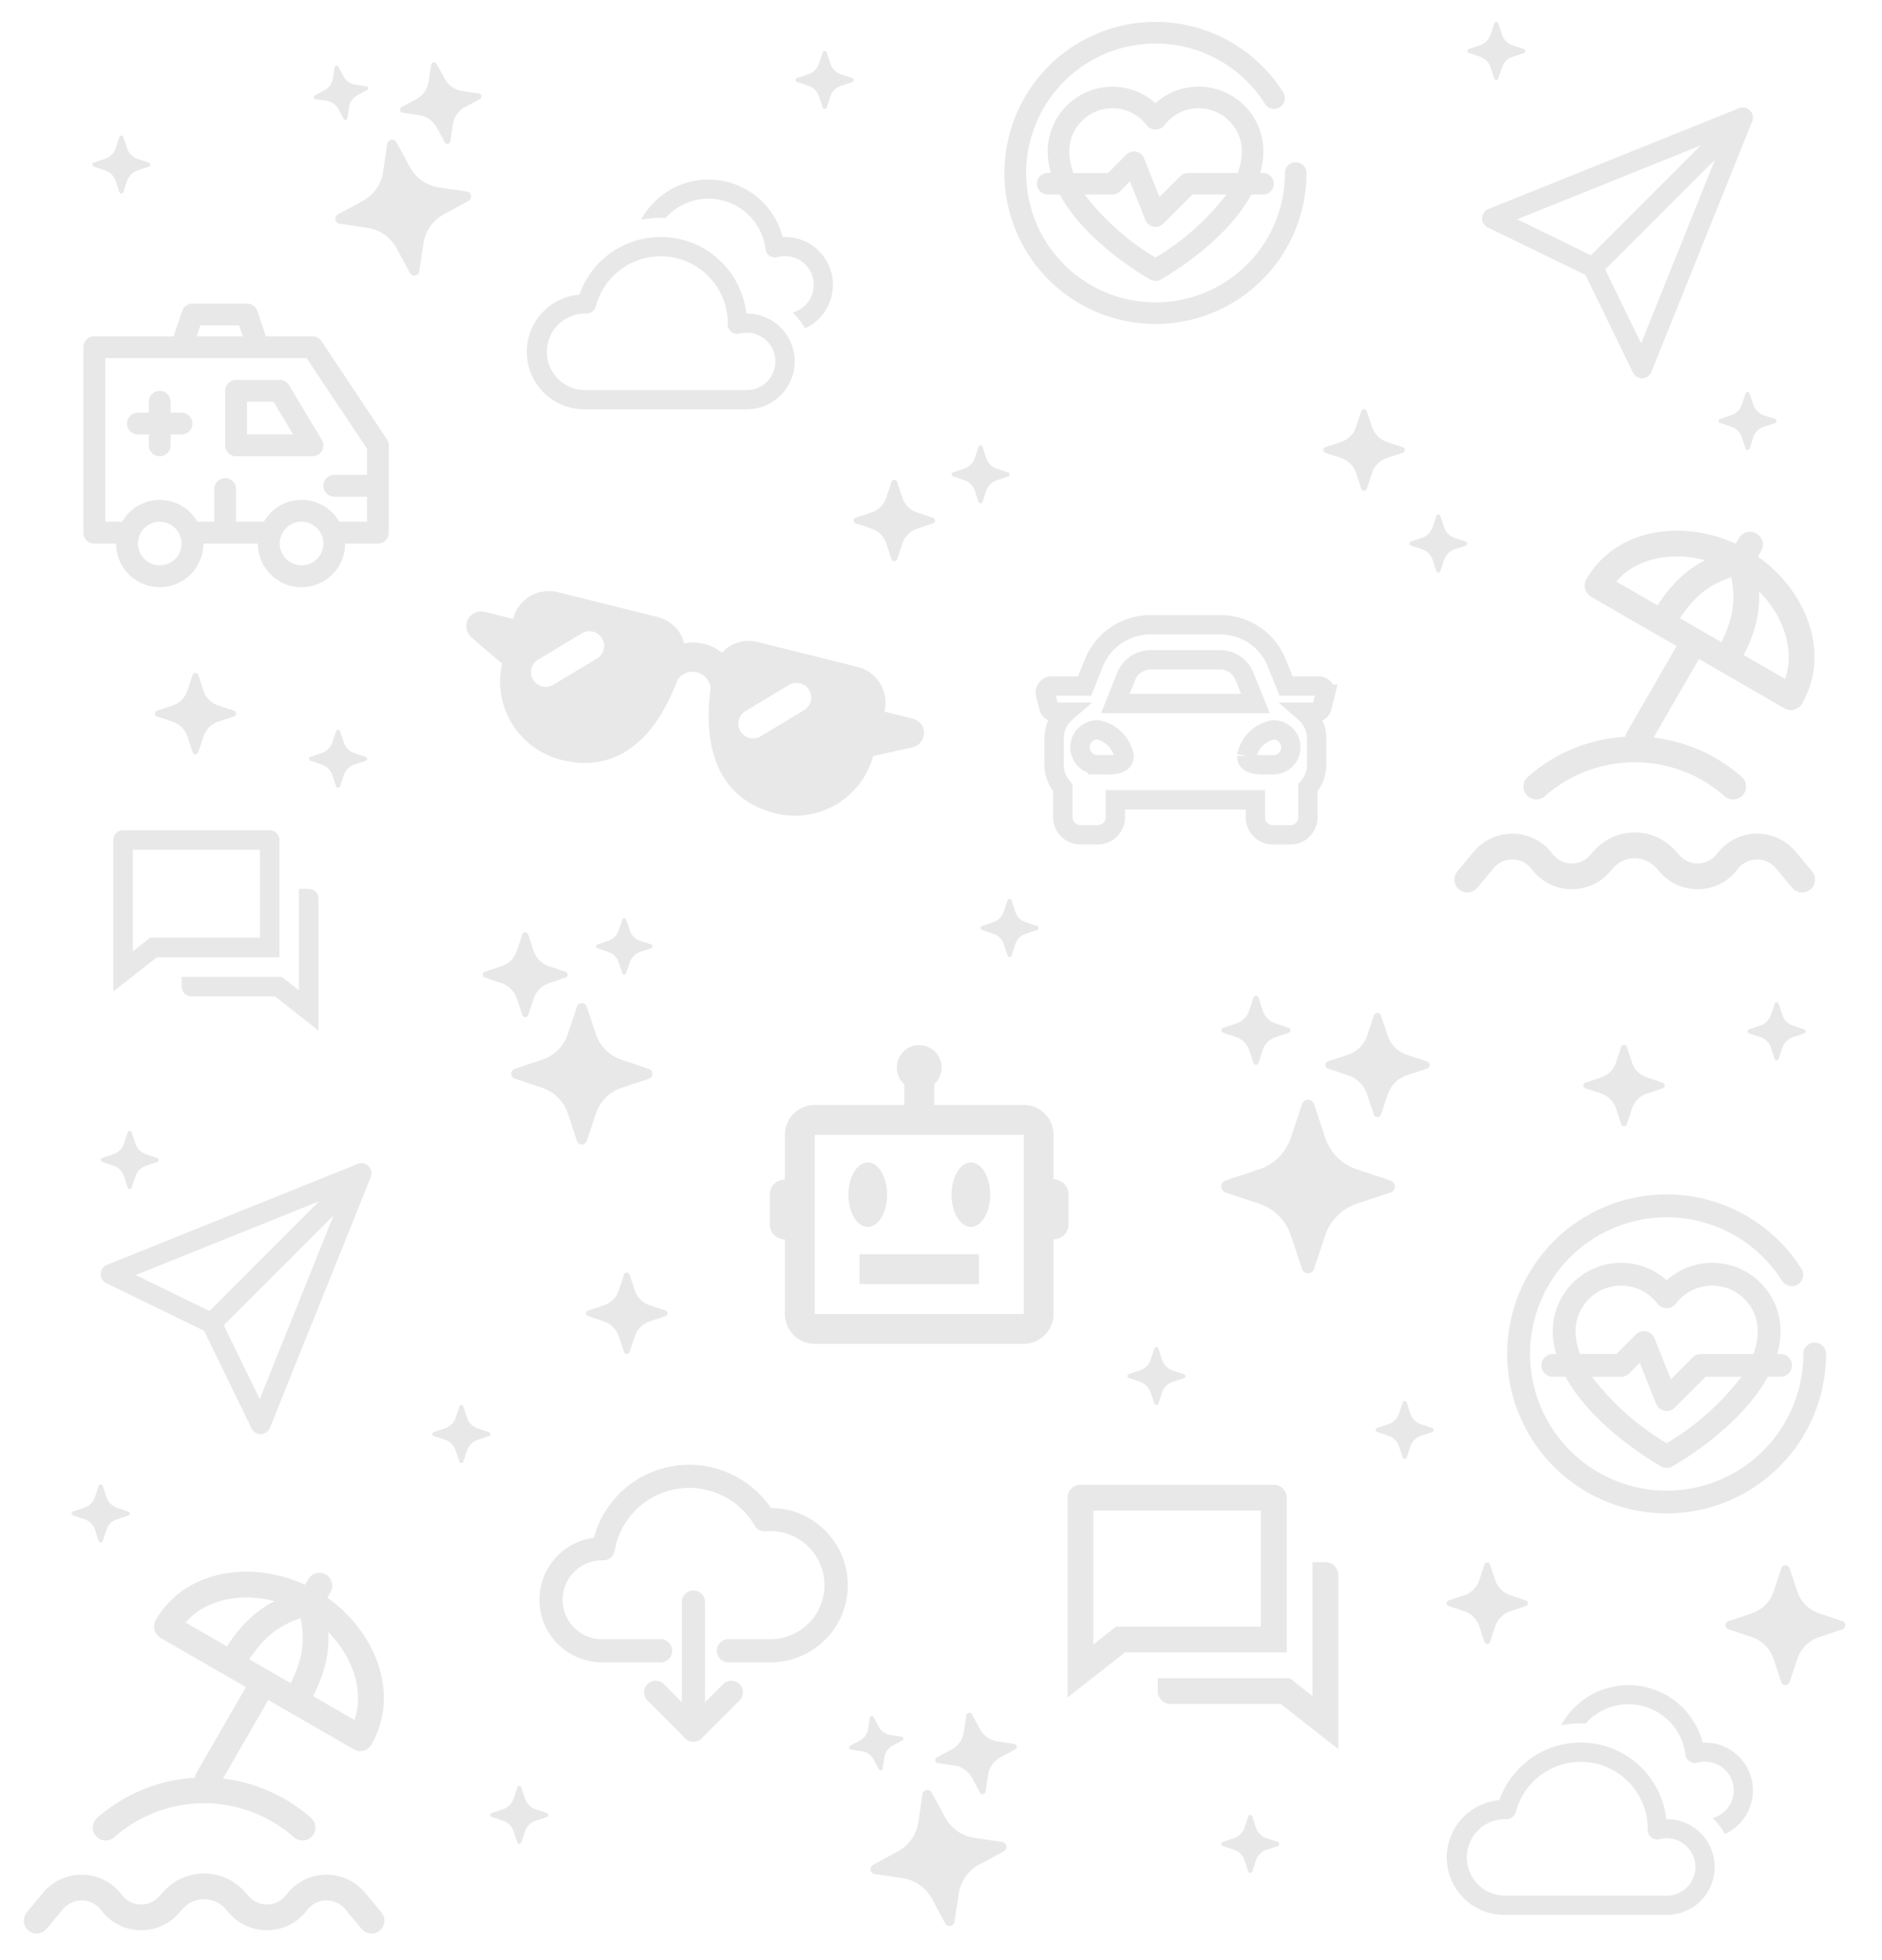 <svg xmlns="http://www.w3.org/2000/svg" xmlns:xlink="http://www.w3.org/1999/xlink" width="146" height="152" viewBox="0 0 146 152">
  <defs>
    <clipPath id="clip-Fondo_Patron">
      <rect width="146" height="152"/>
    </clipPath>
  </defs>
  <g id="Fondo_Patron" data-name="Fondo Patron" clip-path="url(#clip-Fondo_Patron)">
    <g id="Componente_3_1" data-name="Componente 3 – 1" transform="translate(2.845 1.705)" opacity="0.09">
      <g id="Grupo_11197" data-name="Grupo 11197" transform="translate(78.973 111.453)">
        <path id="Trazado_8718" data-name="Trazado 8718" d="M0,0H24V24H0Z" fill="none"/>
        <path id="Trazado_8719" data-name="Trazado 8719" d="M5.455,15,1,18.5V3A1,1,0,0,1,2,2H17a1,1,0,0,1,1,1V15Zm-.692-2H16V4H3V14.385ZM8,17H18.237L20,18.385V8h1a1,1,0,0,1,1,1V22.5L17.545,19H9a1,1,0,0,1-1-1Z"/>
      </g>
      <g id="Grupo_11205" data-name="Grupo 11205" transform="translate(5.188 61.17)">
        <path id="Trazado_8718-2" data-name="Trazado 8718" d="M0,0H18.192V18.192H0Z" fill="none"/>
        <path id="Trazado_8719-2" data-name="Trazado 8719" d="M4.377,11.854,1,14.507V2.758A.758.758,0,0,1,1.758,2h11.37a.758.758,0,0,1,.758.758v9.1Zm-.525-1.516H12.37V3.516H2.516v7.872ZM6.306,13.37h7.76L15.4,14.42V6.548h.758a.758.758,0,0,1,.758.758V17.539l-3.377-2.653H7.064a.758.758,0,0,1-.758-.758Z" transform="translate(-0.242 -0.484)"/>
      </g>
      <g id="Grupo_11198" data-name="Grupo 11198" transform="translate(54.885 77.362)">
        <path id="Trazado_8720" data-name="Trazado 8720" d="M25.078,13.125A1.209,1.209,0,0,0,24,12.392V8.948a2.318,2.318,0,0,0-2.316-2.316H14.739V5.022a1.737,1.737,0,1,0-2.316,0v1.61H5.476A2.318,2.318,0,0,0,3.16,8.948v3.47l-.095.007A1.158,1.158,0,0,0,1.99,13.58V15.9a1.158,1.158,0,0,0,1.158,1.158H3.16v5.79A2.318,2.318,0,0,0,5.476,25.16H21.687A2.318,2.318,0,0,0,24,22.844v-5.79A1.158,1.158,0,0,0,25.161,15.9V13.652A1.165,1.165,0,0,0,25.078,13.125Zm-19.6,9.719V8.948H21.687v13.9Z" transform="translate(0 0)"/>
        <ellipse id="Elipse_153" data-name="Elipse 153" cx="1.5" cy="2.5" rx="1.5" ry="2.5" transform="translate(8.088 11.091)"/>
        <ellipse id="Elipse_154" data-name="Elipse 154" cx="1.5" cy="2.5" rx="1.5" ry="2.5" transform="translate(16.088 11.091)"/>
        <path id="Trazado_8721" data-name="Trazado 8721" d="M8,16h9.264v2.316H8Z" transform="translate(0.949 2.212)"/>
      </g>
      <g id="_1" data-name="1" transform="translate(112.133 6.63)">
        <path id="Trazado_8722" data-name="Trazado 8722" d="M66.546,69a.784.784,0,0,1-.7-.441l-3.684-7.574L54.583,57.3a.784.784,0,0,1,.052-1.432l19.437-7.818a.784.784,0,0,1,1.02,1.02L67.273,68.507a.784.784,0,0,1-.7.491ZM56.858,56.665,63.086,59.7a.784.784,0,0,1,.362.362l3.031,6.229,6.469-16.1Z" transform="translate(-54.142 -47.992)"/>
        <path id="Trazado_8723" data-name="Trazado 8723" d="M204.507,61.187a.784.784,0,0,1-.554-1.338l11.62-11.62a.784.784,0,0,1,1.108,1.109L205.061,60.96A.784.784,0,0,1,204.507,61.187Z" transform="translate(-195.906 -47.998)"/>
      </g>
      <g id="_1-2" data-name="1" transform="translate(4.967 88.515)">
        <path id="Trazado_8722-2" data-name="Trazado 8722" d="M66.546,69a.784.784,0,0,1-.7-.441l-3.684-7.574L54.583,57.3a.784.784,0,0,1,.052-1.432l19.437-7.818a.784.784,0,0,1,1.02,1.02L67.273,68.507a.784.784,0,0,1-.7.491ZM56.858,56.665,63.086,59.7a.784.784,0,0,1,.362.362l3.031,6.229,6.469-16.1Z" transform="translate(-54.142 -47.992)"/>
        <path id="Trazado_8723-2" data-name="Trazado 8723" d="M204.507,61.187a.784.784,0,0,1-.554-1.338l11.62-11.62a.784.784,0,0,1,1.108,1.109L205.061,60.96A.784.784,0,0,1,204.507,61.187Z" transform="translate(-195.906 -47.998)"/>
      </g>
      <g id="_1-3" data-name="1" transform="translate(39.009 111.902)">
        <path id="Trazado_8724" data-name="Trazado 8724" d="M73.225,81.037H69.892a.9.9,0,0,1,0-1.793h3.334a4.192,4.192,0,1,0,0-8.385c-.113,0-.233.006-.367.018a.9.9,0,0,1-.852-.444,5.869,5.869,0,0,0-10.861,1.949.9.9,0,0,1-.918.745h-.063a3.059,3.059,0,1,0,0,6.118H64.63a.9.9,0,1,1,0,1.793H60.164a4.853,4.853,0,0,1-.631-9.665,7.662,7.662,0,0,1,13.73-2.307,5.985,5.985,0,1,1-.038,11.971Z" transform="translate(-55.315 -65.716)"/>
        <path id="Trazado_8725" data-name="Trazado 8725" d="M195.731,351.493a.9.9,0,0,1-.634-.263l-2.88-2.88a.9.9,0,1,1,1.268-1.269l2.246,2.247,2.247-2.247a.9.9,0,1,1,1.268,1.269l-2.88,2.88A.9.9,0,0,1,195.731,351.493Z" transform="translate(-183.785 -330.014)"/>
        <path id="Trazado_8726" data-name="Trazado 8726" d="M241.027,241.883a.9.9,0,0,1-.9-.9v-9.85a.9.9,0,1,1,1.793,0v9.85A.9.9,0,0,1,241.027,241.883Z" transform="translate(-229.081 -220.404)"/>
      </g>
      <g id="Grupo_11199" data-name="Grupo 11199" transform="translate(107.986 37.514)">
        <path id="Trazado_8727" data-name="Trazado 8727" d="M21.105,4.277C17.356,2.113,12.164,2.448,10,6.2l5,2.886m6.107-4.805C24.854,6.442,27.16,11.105,25,14.854l-7.5-4.329m3.607-6.248.721-1.25m-.721,1.25c-2.628.7-4.3,1.681-6.107,4.805m6.107-4.805c.7,2.628.7,4.567-1.108,7.691m-2.5-1.443L15,9.082m2.5,1.443-4.329,7.5" transform="translate(3.101)" fill="none" stroke="#000" stroke-linecap="round" stroke-linejoin="round" stroke-width="2"/>
        <path id="Trazado_8728" data-name="Trazado 8728" d="M3,21.815l1.269-1.523a2.888,2.888,0,0,1,4.529.116h0a2.888,2.888,0,0,0,4.484.169l.276-.315a3.227,3.227,0,0,1,4.857,0l.276.315a2.888,2.888,0,0,0,4.484-.169h0a2.888,2.888,0,0,1,4.529-.116l1.27,1.523" transform="translate(0 7.186)" fill="none" stroke="#000" stroke-linecap="round" stroke-linejoin="round" stroke-width="2"/>
        <path id="Trazado_8729" data-name="Trazado 8729" d="M6.708,16.886a11.544,11.544,0,0,1,15.271,0" transform="translate(1.643 4.9)" fill="none" stroke="#000" stroke-linecap="round" stroke-linejoin="round" stroke-width="2"/>
      </g>
      <g id="Grupo_11204" data-name="Grupo 11204" transform="translate(-3 118.254)">
        <path id="Trazado_8727-2" data-name="Trazado 8727" d="M21.105,4.277C17.356,2.113,12.164,2.448,10,6.2l5,2.886m6.107-4.805C24.854,6.442,27.16,11.105,25,14.854l-7.5-4.329m3.607-6.248.721-1.25m-.721,1.25c-2.628.7-4.3,1.681-6.107,4.805m6.107-4.805c.7,2.628.7,4.567-1.108,7.691m-2.5-1.443L15,9.082m2.5,1.443-4.329,7.5" transform="translate(3.101)" fill="none" stroke="#000" stroke-linecap="round" stroke-linejoin="round" stroke-width="2"/>
        <path id="Trazado_8728-2" data-name="Trazado 8728" d="M3,21.815l1.269-1.523a2.888,2.888,0,0,1,4.529.116h0a2.888,2.888,0,0,0,4.484.169l.276-.315a3.227,3.227,0,0,1,4.857,0l.276.315a2.888,2.888,0,0,0,4.484-.169h0a2.888,2.888,0,0,1,4.529-.116l1.27,1.523" transform="translate(0 7.186)" fill="none" stroke="#000" stroke-linecap="round" stroke-linejoin="round" stroke-width="2"/>
        <path id="Trazado_8729-2" data-name="Trazado 8729" d="M6.708,16.886a11.544,11.544,0,0,1,15.271,0" transform="translate(1.643 4.9)" fill="none" stroke="#000" stroke-linecap="round" stroke-linejoin="round" stroke-width="2"/>
      </g>
      <g id="Dibujo" transform="translate(27.513 3.899) rotate(14)">
        <path id="Trazado_8730" data-name="Trazado 8730" d="M52.53,39.964a1.238,1.238,0,0,0-.013-.128c-.005-.034-.009-.067-.017-.1a1.056,1.056,0,0,0-.033-.1,1.124,1.124,0,0,0-.043-.113c-.005-.011-.007-.022-.012-.033s-.026-.039-.037-.059a1.145,1.145,0,0,0-.063-.1,1.078,1.078,0,0,0-.072-.088.991.991,0,0,0-.072-.075.968.968,0,0,0-.092-.076c-.027-.021-.054-.04-.083-.058s-.067-.038-.1-.056-.062-.03-.095-.042-.075-.025-.114-.036-.064-.017-.1-.022a1.113,1.113,0,0,0-.131-.013c-.022,0-.042-.005-.063-.005H49.109A2.857,2.857,0,0,0,46.254,36H38.263a2.841,2.841,0,0,0-2.061.884,2.752,2.752,0,0,0-.418.6,3.546,3.546,0,0,0-3.033,0,2.772,2.772,0,0,0-.418-.6A2.843,2.843,0,0,0,30.271,36H22.28a2.857,2.857,0,0,0-2.854,2.854H17.142c-.022,0-.043.006-.066.007-.042,0-.083.006-.124.012a1.055,1.055,0,0,0-.106.025.935.935,0,0,0-.105.033c-.036.013-.069.029-.1.045s-.064.033-.1.052-.06.041-.089.062-.059.046-.086.071a1.087,1.087,0,0,0-.075.079c-.025.028-.049.055-.07.085a.981.981,0,0,0-.064.1c-.012.02-.027.038-.038.059s-.007.022-.012.033a1.121,1.121,0,0,0-.043.113c-.012.034-.024.069-.033.1a1.028,1.028,0,0,0-.017.1.944.944,0,0,0-.013.126A.271.271,0,0,0,16,40c0,.022.006.043.007.066,0,.042.006.083.012.124s.015.07.025.106a.936.936,0,0,0,.033.105,1.089,1.089,0,0,0,.045.1c.016.033.033.064.052.1s.04.059.062.088.046.059.072.087a.98.98,0,0,0,.079.075c.027.025.055.049.085.07a1.094,1.094,0,0,0,.1.065c.02.011.038.026.059.037l2.8,1.4A6.283,6.283,0,0,0,25.7,48.558c2.847,0,6.273-1.4,7.184-7.746a.8.8,0,0,0,.012-.09c.018-.128.037-.253.053-.386a1.4,1.4,0,0,1,2.628,0c.015.132.035.257.053.386,0,.03.006.061.012.09.911,6.343,4.337,7.746,7.184,7.746A6.283,6.283,0,0,0,49.1,42.417l2.8-1.4c.021-.011.038-.026.059-.038a1.155,1.155,0,0,0,.1-.063.959.959,0,0,0,.086-.072c.027-.023.053-.047.077-.073a1.112,1.112,0,0,0,.074-.09c.021-.027.041-.055.059-.084s.037-.066.054-.1a.932.932,0,0,0,.043-.1,1.058,1.058,0,0,0,.034-.11,1.01,1.01,0,0,0,.023-.1.943.943,0,0,0,.013-.127c0-.022.006-.042.006-.064S52.531,39.975,52.53,39.964Zm-26.019.268-2.854,2.854a1.142,1.142,0,0,1-1.614-1.614L24.9,38.618a1.142,1.142,0,0,1,1.614,1.614Zm16.554,0-2.854,2.854A1.142,1.142,0,0,1,38.6,41.472l2.854-2.854a1.142,1.142,0,0,1,1.614,1.614Z"/>
      </g>
      <path id="Trazado_8731" data-name="Trazado 8731" d="M8.306,6.856a.4.4,0,0,1,.753,0l.708,2.126a3.172,3.172,0,0,0,2.007,2.006L13.9,11.7a.4.4,0,0,1,0,.753l-2.126.708a3.172,3.172,0,0,0-2.006,2.007l-.708,2.125a.4.4,0,0,1-.753,0L7.6,15.162a3.172,3.172,0,0,0-2.006-2.006l-2.126-.708a.4.4,0,0,1,0-.753l2.126-.708A3.172,3.172,0,0,0,7.6,8.981l.708-2.126ZM4.066,1.26a.238.238,0,0,1,.452,0l.425,1.275a1.9,1.9,0,0,0,1.2,1.2l1.275.425a.238.238,0,0,1,0,.452L6.147,5.04a1.9,1.9,0,0,0-1.2,1.2L4.518,7.52a.238.238,0,0,1-.452,0L3.642,6.244a1.9,1.9,0,0,0-1.2-1.2L1.162,4.616a.238.238,0,0,1,0-.452l1.275-.425a1.9,1.9,0,0,0,1.2-1.2L4.066,1.26ZM11.824.109a.159.159,0,0,1,.3,0l.283.849a1.267,1.267,0,0,0,.8.8l.849.283a.159.159,0,0,1,0,.3l-.849.283a1.269,1.269,0,0,0-.8.8l-.283.849a.159.159,0,0,1-.3,0l-.283-.849a1.269,1.269,0,0,0-.8-.8l-.848-.283a.159.159,0,0,1,0-.3l.849-.283a1.267,1.267,0,0,0,.8-.8L11.824.11Z" transform="translate(33.609 69.503)"/>
      <path id="Trazado_8741" data-name="Trazado 8741" d="M8.192,8.409a.487.487,0,0,0-.923,0L6.4,11.016a3.89,3.89,0,0,1-2.462,2.461l-2.606.868a.487.487,0,0,0,0,.923l2.607.868A3.89,3.89,0,0,1,6.4,18.6l.868,2.606a.486.486,0,0,0,.923,0L9.061,18.6a3.89,3.89,0,0,1,2.461-2.461l2.607-.868a.486.486,0,0,0,0-.923l-2.607-.868a3.89,3.89,0,0,1-2.461-2.461L8.192,8.409Zm5.2-6.864a.292.292,0,0,0-.555,0l-.521,1.564A2.337,2.337,0,0,1,10.84,4.586l-1.564.521a.292.292,0,0,0,0,.555l1.564.521a2.334,2.334,0,0,1,1.477,1.477l.521,1.564a.292.292,0,0,0,.555,0l.521-1.564A2.334,2.334,0,0,1,15.39,6.182l1.564-.521a.292.292,0,0,0,0-.555L15.39,4.586a2.334,2.334,0,0,1-1.477-1.477ZM3.877.133a.2.2,0,0,0-.369,0L3.16,1.175a1.554,1.554,0,0,1-.985.985l-1.042.347a.2.2,0,0,0,0,.369l1.042.347a1.556,1.556,0,0,1,.985.985l.347,1.042a.2.2,0,0,0,.369,0l.347-1.042a1.556,1.556,0,0,1,.985-.985L6.25,2.876a.2.2,0,0,0,0-.369L5.208,2.16a1.554,1.554,0,0,1-.985-.985L3.877.134Z" transform="translate(90.897 75.513)"/>
      <path id="Trazado_8746" data-name="Trazado 8746" d="M6.707,6.673a.386.386,0,0,0-.733,0L5.285,8.742a3.087,3.087,0,0,1-1.954,1.953l-2.068.689a.386.386,0,0,0,0,.733l2.069.689a3.087,3.087,0,0,1,1.953,1.954l.689,2.068a.386.386,0,0,0,.733,0L7.4,14.758a3.087,3.087,0,0,1,1.953-1.953l2.069-.689a.386.386,0,0,0,0-.733l-2.069-.689A3.087,3.087,0,0,1,7.4,8.742L6.707,6.673Zm4.126-5.447a.232.232,0,0,0-.44,0L9.98,2.467A1.854,1.854,0,0,1,8.808,3.639l-1.241.413a.232.232,0,0,0,0,.44l1.241.413A1.852,1.852,0,0,1,9.98,6.078l.413,1.241a.232.232,0,0,0,.44,0l.413-1.241a1.852,1.852,0,0,1,1.172-1.172l1.241-.413a.232.232,0,0,0,0-.44l-1.241-.413a1.852,1.852,0,0,1-1.172-1.172ZM3.283.106a.155.155,0,0,0-.293,0L2.714.932a1.233,1.233,0,0,1-.782.782l-.827.276a.155.155,0,0,0,0,.293l.827.276a1.235,1.235,0,0,1,.782.782l.276.827a.155.155,0,0,0,.293,0l.276-.827a1.235,1.235,0,0,1,.782-.782l.826-.276a.155.155,0,0,0,0-.293l-.827-.276A1.233,1.233,0,0,1,3.557.932L3.283.107Z" transform="matrix(0.985, -0.174, 0.174, 0.985, 20.147, 3.93)"/>
      <path id="Trazado_8747" data-name="Trazado 8747" d="M6.707,6.673a.386.386,0,0,0-.733,0L5.285,8.742a3.087,3.087,0,0,1-1.954,1.953l-2.068.689a.386.386,0,0,0,0,.733l2.069.689a3.087,3.087,0,0,1,1.953,1.954l.689,2.068a.386.386,0,0,0,.733,0L7.4,14.758a3.087,3.087,0,0,1,1.953-1.953l2.069-.689a.386.386,0,0,0,0-.733l-2.069-.689A3.087,3.087,0,0,1,7.4,8.742L6.707,6.673Zm4.126-5.447a.232.232,0,0,0-.44,0L9.98,2.467A1.854,1.854,0,0,1,8.808,3.639l-1.241.413a.232.232,0,0,0,0,.44l1.241.413A1.852,1.852,0,0,1,9.98,6.078l.413,1.241a.232.232,0,0,0,.44,0l.413-1.241a1.852,1.852,0,0,1,1.172-1.172l1.241-.413a.232.232,0,0,0,0-.44l-1.241-.413a1.852,1.852,0,0,1-1.172-1.172ZM3.283.106a.155.155,0,0,0-.293,0L2.714.932a1.233,1.233,0,0,1-.782.782l-.827.276a.155.155,0,0,0,0,.293l.827.276a1.235,1.235,0,0,1,.782.782l.276.827a.155.155,0,0,0,.293,0l.276-.827a1.235,1.235,0,0,1,.782-.782l.826-.276a.155.155,0,0,0,0-.293l-.827-.276A1.233,1.233,0,0,1,3.557.932L3.283.107Z" transform="matrix(0.985, -0.174, 0.174, 0.985, 61.67, 131.93)"/>
      <path id="Trazado_8742" data-name="Trazado 8742" d="M4.373.155a.229.229,0,0,0-.433,0L3.533,1.377A1.823,1.823,0,0,1,2.378,2.533L1.156,2.94a.229.229,0,0,0,0,.433l1.222.407A1.825,1.825,0,0,1,3.533,4.936l.407,1.222a.229.229,0,0,0,.433,0L4.78,4.936A1.825,1.825,0,0,1,5.936,3.78l1.22-.407a.229.229,0,0,0,0-.433L5.934,2.533A1.823,1.823,0,0,1,4.779,1.377L4.373.157Z" transform="translate(62.377 35.513)"/>
      <path id="Trazado_8744" data-name="Trazado 8744" d="M4.373.155a.229.229,0,0,0-.433,0L3.533,1.377A1.823,1.823,0,0,1,2.378,2.533L1.156,2.94a.229.229,0,0,0,0,.433l1.222.407A1.825,1.825,0,0,1,3.533,4.936l.407,1.222a.229.229,0,0,0,.433,0L4.78,4.936A1.825,1.825,0,0,1,5.936,3.78l1.22-.407a.229.229,0,0,0,0-.433L5.934,2.533A1.823,1.823,0,0,1,4.779,1.377L4.373.157Z" transform="translate(98.817 30.037)"/>
      <path id="Trazado_8762" data-name="Trazado 8762" d="M5.967.228a.337.337,0,0,0-.637,0l-.6,1.8a2.685,2.685,0,0,1-1.7,1.7l-1.8.6a.337.337,0,0,0,0,.637l1.8.6a2.688,2.688,0,0,1,1.7,1.7l.6,1.8a.337.337,0,0,0,.637,0l.6-1.8a2.688,2.688,0,0,1,1.7-1.7l1.8-.6a.337.337,0,0,0,0-.637l-1.8-.6a2.685,2.685,0,0,1-1.7-1.7l-.6-1.8Z" transform="translate(130.017 119.699)"/>
      <path id="Trazado_8751" data-name="Trazado 8751" d="M4.373.155a.229.229,0,0,0-.433,0L3.533,1.377A1.823,1.823,0,0,1,2.378,2.533L1.156,2.94a.229.229,0,0,0,0,.433l1.222.407A1.825,1.825,0,0,1,3.533,4.936l.407,1.222a.229.229,0,0,0,.433,0L4.78,4.936A1.825,1.825,0,0,1,5.936,3.78l1.22-.407a.229.229,0,0,0,0-.433L5.934,2.533A1.823,1.823,0,0,1,4.779,1.377L4.373.157Z" transform="translate(118.986 79.328)"/>
      <path id="Trazado_8764" data-name="Trazado 8764" d="M4.373.155a.229.229,0,0,0-.433,0L3.533,1.377A1.823,1.823,0,0,1,2.378,2.533L1.156,2.94a.229.229,0,0,0,0,.433l1.222.407A1.825,1.825,0,0,1,3.533,4.936l.407,1.222a.229.229,0,0,0,.433,0L4.78,4.936A1.825,1.825,0,0,1,5.936,3.78l1.22-.407a.229.229,0,0,0,0-.433L5.934,2.533A1.823,1.823,0,0,1,4.779,1.377L4.373.157Z" transform="translate(108.376 119.485)"/>
      <path id="Trazado_8756" data-name="Trazado 8756" d="M4.373.155a.229.229,0,0,0-.433,0L3.533,1.377A1.823,1.823,0,0,1,2.378,2.533L1.156,2.94a.229.229,0,0,0,0,.433l1.222.407A1.825,1.825,0,0,1,3.533,4.936l.407,1.222a.229.229,0,0,0,.433,0L4.78,4.936A1.825,1.825,0,0,1,5.936,3.78l1.22-.407a.229.229,0,0,0,0-.433L5.934,2.533A1.823,1.823,0,0,1,4.779,1.377L4.373.157Z" transform="translate(8.16 50.483)"/>
      <path id="Trazado_8749" data-name="Trazado 8749" d="M4.373.155a.229.229,0,0,0-.433,0L3.533,1.377A1.823,1.823,0,0,1,2.378,2.533L1.156,2.94a.229.229,0,0,0,0,.433l1.222.407A1.825,1.825,0,0,1,3.533,4.936l.407,1.222a.229.229,0,0,0,.433,0L4.78,4.936A1.825,1.825,0,0,1,5.936,3.78l1.22-.407a.229.229,0,0,0,0-.433L5.934,2.533A1.823,1.823,0,0,1,4.779,1.377L4.373.157Z" transform="translate(41.623 96.998)"/>
      <path id="Trazado_8743" data-name="Trazado 8743" d="M3.405.111a.163.163,0,0,0-.308,0l-.29.871a1.3,1.3,0,0,1-.824.824l-.871.29a.163.163,0,0,0,0,.308l.871.29a1.3,1.3,0,0,1,.824.824l.29.871a.163.163,0,0,0,.308,0l.29-.871A1.3,1.3,0,0,1,4.519,2.7l.87-.29a.163.163,0,0,0,0-.308l-.871-.29A1.3,1.3,0,0,1,3.694.982L3.405.112Z" transform="translate(69.971 32.838)"/>
      <path id="Trazado_8757" data-name="Trazado 8757" d="M3.405.111a.163.163,0,0,0-.308,0l-.29.871a1.3,1.3,0,0,1-.824.824l-.871.29a.163.163,0,0,0,0,.308l.871.29a1.3,1.3,0,0,1,.824.824l.29.871a.163.163,0,0,0,.308,0l.29-.871A1.3,1.3,0,0,1,4.519,2.7l.87-.29a.163.163,0,0,0,0-.308l-.871-.29A1.3,1.3,0,0,1,3.694.982L3.405.112Z" transform="translate(20.129 54.895)"/>
      <path id="Trazado_8745" data-name="Trazado 8745" d="M3.405.111a.163.163,0,0,0-.308,0l-.29.871a1.3,1.3,0,0,1-.824.824l-.871.29a.163.163,0,0,0,0,.308l.871.29a1.3,1.3,0,0,1,.824.824l.29.871a.163.163,0,0,0,.308,0l.29-.871A1.3,1.3,0,0,1,4.519,2.7l.87-.29a.163.163,0,0,0,0-.308l-.871-.29A1.3,1.3,0,0,1,3.694.982L3.405.112Z" transform="translate(105.487 38.201)"/>
      <path id="Trazado_8755" data-name="Trazado 8755" d="M3.405.111a.163.163,0,0,0-.308,0l-.29.871a1.3,1.3,0,0,1-.824.824l-.871.29a.163.163,0,0,0,0,.308l.871.29a1.3,1.3,0,0,1,.824.824l.29.871a.163.163,0,0,0,.308,0l.29-.871A1.3,1.3,0,0,1,4.519,2.7l.87-.29a.163.163,0,0,0,0-.308l-.871-.29A1.3,1.3,0,0,1,3.694.982L3.405.112Z" transform="translate(109.984 -0.001)"/>
      <path id="Trazado_8754" data-name="Trazado 8754" d="M3.405.111a.163.163,0,0,0-.308,0l-.29.871a1.3,1.3,0,0,1-.824.824l-.871.29a.163.163,0,0,0,0,.308l.871.29a1.3,1.3,0,0,1,.824.824l.29.871a.163.163,0,0,0,.308,0l.29-.871A1.3,1.3,0,0,1,4.519,2.7l.87-.29a.163.163,0,0,0,0-.308l-.871-.29A1.3,1.3,0,0,1,3.694.982L3.405.112Z" transform="translate(129.474 28.694)"/>
      <path id="Trazado_8766" data-name="Trazado 8766" d="M3.405.111a.163.163,0,0,0-.308,0l-.29.871a1.3,1.3,0,0,1-.824.824l-.871.29a.163.163,0,0,0,0,.308l.871.29a1.3,1.3,0,0,1,.824.824l.29.871a.163.163,0,0,0,.308,0l.29-.871A1.3,1.3,0,0,1,4.519,2.7l.87-.29a.163.163,0,0,0,0-.308l-.871-.29A1.3,1.3,0,0,1,3.694.982L3.405.112Z" transform="translate(131.731 76.033)"/>
      <path id="Trazado_8765" data-name="Trazado 8765" d="M3.405.111a.163.163,0,0,0-.308,0l-.29.871a1.3,1.3,0,0,1-.824.824l-.871.29a.163.163,0,0,0,0,.308l.871.29a1.3,1.3,0,0,1,.824.824l.29.871a.163.163,0,0,0,.308,0l.29-.871A1.3,1.3,0,0,1,4.519,2.7l.87-.29a.163.163,0,0,0,0-.308l-.871-.29A1.3,1.3,0,0,1,3.694.982L3.405.112Z" transform="translate(3.318 8.81)"/>
      <path id="Trazado_8758" data-name="Trazado 8758" d="M3.405.111a.163.163,0,0,0-.308,0l-.29.871a1.3,1.3,0,0,1-.824.824l-.871.29a.163.163,0,0,0,0,.308l.871.29a1.3,1.3,0,0,1,.824.824l.29.871a.163.163,0,0,0,.308,0l.29-.871A1.3,1.3,0,0,1,4.519,2.7l.87-.29a.163.163,0,0,0,0-.308l-.871-.29A1.3,1.3,0,0,1,3.694.982L3.405.112Z" transform="translate(83.611 102.772)"/>
      <path id="Trazado_8759" data-name="Trazado 8759" d="M3.405.111a.163.163,0,0,0-.308,0l-.29.871a1.3,1.3,0,0,1-.824.824l-.871.29a.163.163,0,0,0,0,.308l.871.29a1.3,1.3,0,0,1,.824.824l.29.871a.163.163,0,0,0,.308,0l.29-.871A1.3,1.3,0,0,1,4.519,2.7l.87-.29a.163.163,0,0,0,0-.308l-.871-.29A1.3,1.3,0,0,1,3.694.982L3.405.112Z" transform="translate(3.965 86.008)"/>
      <path id="Trazado_8753" data-name="Trazado 8753" d="M3.405.111a.163.163,0,0,0-.308,0l-.29.871a1.3,1.3,0,0,1-.824.824l-.871.29a.163.163,0,0,0,0,.308l.871.29a1.3,1.3,0,0,1,.824.824l.29.871a.163.163,0,0,0,.308,0l.29-.871A1.3,1.3,0,0,1,4.519,2.7l.87-.29a.163.163,0,0,0,0-.308l-.871-.29A1.3,1.3,0,0,1,3.694.982L3.405.112Z" transform="translate(57.88 2.248)"/>
      <path id="Trazado_8752" data-name="Trazado 8752" d="M3.405.111a.163.163,0,0,0-.308,0l-.29.871a1.3,1.3,0,0,1-.824.824l-.871.29a.163.163,0,0,0,0,.308l.871.29a1.3,1.3,0,0,1,.824.824l.29.871a.163.163,0,0,0,.308,0l.29-.871A1.3,1.3,0,0,1,4.519,2.7l.87-.29a.163.163,0,0,0,0-.308l-.871-.29A1.3,1.3,0,0,1,3.694.982L3.405.112Z" transform="translate(72.22 68.015)"/>
      <path id="Trazado_8750" data-name="Trazado 8750" d="M3.405.111a.163.163,0,0,0-.308,0l-.29.871a1.3,1.3,0,0,1-.824.824l-.871.29a.163.163,0,0,0,0,.308l.871.29a1.3,1.3,0,0,1,.824.824l.29.871a.163.163,0,0,0,.308,0l.29-.871A1.3,1.3,0,0,1,4.519,2.7l.87-.29a.163.163,0,0,0,0-.308l-.871-.29A1.3,1.3,0,0,1,3.694.982L3.405.112Z" transform="translate(102.876 106.953)"/>
      <path id="Trazado_8763" data-name="Trazado 8763" d="M3.405.111a.163.163,0,0,0-.308,0l-.29.871a1.3,1.3,0,0,1-.824.824l-.871.29a.163.163,0,0,0,0,.308l.871.29a1.3,1.3,0,0,1,.824.824l.29.871a.163.163,0,0,0,.308,0l.29-.871A1.3,1.3,0,0,1,4.519,2.7l.87-.29a.163.163,0,0,0,0-.308l-.871-.29A1.3,1.3,0,0,1,3.694.982L3.405.112Z" transform="translate(90.894 139.059)"/>
      <path id="Trazado_8748" data-name="Trazado 8748" d="M3.405.111a.163.163,0,0,0-.308,0l-.29.871a1.3,1.3,0,0,1-.824.824l-.871.29a.163.163,0,0,0,0,.308l.871.29a1.3,1.3,0,0,1,.824.824l.29.871a.163.163,0,0,0,.308,0l.29-.871A1.3,1.3,0,0,1,4.519,2.7l.87-.29a.163.163,0,0,0,0-.308l-.871-.29A1.3,1.3,0,0,1,3.694.982L3.405.112Z" transform="translate(29.694 107.27)"/>
      <path id="Trazado_8761" data-name="Trazado 8761" d="M3.405.111a.163.163,0,0,0-.308,0l-.29.871a1.3,1.3,0,0,1-.824.824l-.871.29a.163.163,0,0,0,0,.308l.871.29a1.3,1.3,0,0,1,.824.824l.29.871a.163.163,0,0,0,.308,0l.29-.871A1.3,1.3,0,0,1,4.519,2.7l.87-.29a.163.163,0,0,0,0-.308l-.871-.29A1.3,1.3,0,0,1,3.694.982L3.405.112Z" transform="translate(34.191 136.81)"/>
      <path id="Trazado_8760" data-name="Trazado 8760" d="M3.405.111a.163.163,0,0,0-.308,0l-.29.871a1.3,1.3,0,0,1-.824.824l-.871.29a.163.163,0,0,0,0,.308l.871.29a1.3,1.3,0,0,1,.824.824l.29.871a.163.163,0,0,0,.308,0l.29-.871A1.3,1.3,0,0,1,4.519,2.7l.87-.29a.163.163,0,0,0,0-.308l-.871-.29A1.3,1.3,0,0,1,3.694.982L3.405.112Z" transform="translate(1.716 113.425)"/>
      <path id="Trazado_8732" data-name="Trazado 8732" d="M21.22,68.753H18.679l-.706-1.765A4.729,4.729,0,0,0,13.561,64H8.172a4.73,4.73,0,0,0-4.413,2.987l-.706,1.765H.513a.509.509,0,0,0-.494.633L.274,70.4a.509.509,0,0,0,.494.386h.852a2.7,2.7,0,0,0-.937,2.037v2.037a2.694,2.694,0,0,0,.679,1.779v2.294a1.358,1.358,0,0,0,1.358,1.358H4.077a1.358,1.358,0,0,0,1.358-1.358V77.579H16.3v1.358a1.358,1.358,0,0,0,1.358,1.358h1.358a1.358,1.358,0,0,0,1.358-1.358V76.642a2.692,2.692,0,0,0,.679-1.779V72.826a2.7,2.7,0,0,0-.937-2.037h.852a.509.509,0,0,0,.494-.386l.255-1.018A.509.509,0,0,0,21.22,68.753ZM6.281,68a2.037,2.037,0,0,1,1.891-1.28h5.389A2.037,2.037,0,0,1,15.452,68L16.3,70.11H5.435Zm-2.2,6.859a1.354,1.354,0,1,1,0-2.707,2.612,2.612,0,0,1,2.037,2.03c0,.812-1.222.677-2.037.677Zm13.579,0c-.815,0-2.037.135-2.037-.677a2.612,2.612,0,0,1,2.037-2.03,1.354,1.354,0,1,1,0,2.707Z" transform="translate(78.244 -17.251)" fill="none" stroke="#000" stroke-width="1.5"/>
      <g id="_x30_1" transform="translate(73.084 -2)">
        <g id="Grupo_11200" data-name="Grupo 11200" transform="translate(2 2)">
          <path id="Trazado_8733" data-name="Trazado 8733" d="M24.591,12.877a.836.836,0,0,0-.837.837A10.038,10.038,0,1,1,22.21,8.362a.837.837,0,0,0,1.415-.894,11.716,11.716,0,1,0,1.8,6.246A.837.837,0,0,0,24.591,12.877Z" transform="translate(-2 -2)"/>
          <path id="Trazado_8734" data-name="Trazado 8734" d="M5,15.53a.836.836,0,0,0,.837.837h.937c2.043,3.77,6.77,6.447,7.024,6.588a.837.837,0,0,0,.813,0c.254-.141,4.981-2.818,7.024-6.588h.937a.837.837,0,0,0,0-1.673H22.32a6.23,6.23,0,0,0,.251-1.673A5.021,5.021,0,0,0,14.2,9.277,5.021,5.021,0,0,0,5.837,13.02a6.228,6.228,0,0,0,.251,1.673H5.837A.837.837,0,0,0,5,15.53Zm9.2,5.721a19.572,19.572,0,0,1-5.493-4.884h2.146a.837.837,0,0,0,.592-.245l.776-.776,1.2,3.005a.837.837,0,0,0,1.369.281l2.265-2.265H19.7A19.572,19.572,0,0,1,14.2,21.251ZM7.51,13.02a3.345,3.345,0,0,1,3.337-3.347,3.308,3.308,0,0,1,2.685,1.336.867.867,0,0,0,1.343,0,3.308,3.308,0,0,1,2.685-1.336A3.345,3.345,0,0,1,20.9,13.02a4.879,4.879,0,0,1-.324,1.673h-3.86a.837.837,0,0,0-.592.245L14.51,16.552l-1.2-3.005a.837.837,0,0,0-1.369-.281l-1.428,1.428H7.834A4.879,4.879,0,0,1,7.51,13.02Z" transform="translate(-2.49 -2.98)"/>
        </g>
      </g>
      <g id="_x30_1-2" data-name="_x30_1" transform="translate(112.084 88.942)">
        <g id="Grupo_11200-2" data-name="Grupo 11200" transform="translate(2 2)">
          <path id="Trazado_8733-2" data-name="Trazado 8733" d="M25.851,13.484a.883.883,0,0,0-.883.883,10.6,10.6,0,1,1-1.63-5.65.884.884,0,0,0,1.494-.944,12.369,12.369,0,1,0,1.9,6.594A.883.883,0,0,0,25.851,13.484Z" transform="translate(-2 -2)"/>
          <path id="Trazado_8734-2" data-name="Trazado 8734" d="M5,15.95a.883.883,0,0,0,.883.883h.989c2.157,3.98,7.147,6.806,7.416,6.956a.883.883,0,0,0,.858,0c.269-.149,5.259-2.975,7.416-6.956h.989a.883.883,0,0,0,0-1.767h-.265a6.577,6.577,0,0,0,.265-1.767,5.3,5.3,0,0,0-8.834-3.952A5.3,5.3,0,0,0,5.883,13.3a6.576,6.576,0,0,0,.265,1.767H5.883A.883.883,0,0,0,5,15.95Zm9.717,6.04a20.663,20.663,0,0,1-5.8-5.156h2.266a.883.883,0,0,0,.625-.259l.82-.82L13.9,18.928a.883.883,0,0,0,1.445.3l2.391-2.391h2.784A20.664,20.664,0,0,1,14.717,21.99ZM7.65,13.3a3.532,3.532,0,0,1,3.523-3.533,3.493,3.493,0,0,1,2.835,1.41.916.916,0,0,0,1.418,0,3.493,3.493,0,0,1,2.835-1.41A3.532,3.532,0,0,1,21.784,13.3a5.151,5.151,0,0,1-.342,1.767H17.367a.883.883,0,0,0-.625.259l-1.7,1.7-1.269-3.173a.883.883,0,0,0-1.445-.3l-1.508,1.508H7.992A5.151,5.151,0,0,1,7.65,13.3Z" transform="translate(-2.35 -2.7)"/>
        </g>
      </g>
      <g id="_x30_1-3" data-name="_x30_1" transform="translate(1.625 18.841)">
        <g id="Grupo_11201" data-name="Grupo 11201" transform="translate(2 3)">
          <path id="Trazado_8735" data-name="Trazado 8735" d="M25.547,13.529,20.471,5.915a.846.846,0,0,0-.7-.377h-3.62l-.653-1.96a.846.846,0,0,0-.8-.578H10.46a.846.846,0,0,0-.8.578L9,5.538H2.846A.846.846,0,0,0,2,6.384V20.767a.846.846,0,0,0,.846.846H4.538a3.384,3.384,0,1,0,6.768,0h4.23a3.384,3.384,0,1,0,6.768,0h2.538a.846.846,0,0,0,.846-.846V14A.847.847,0,0,0,25.547,13.529ZM11.07,4.692h3.011l.282.846H10.788ZM7.922,23.3A1.694,1.694,0,0,1,6.23,21.613a1.552,1.552,0,0,1,.107-.573,1.682,1.682,0,0,1,3.182.032,1.491,1.491,0,0,1,.1.54A1.694,1.694,0,0,1,7.922,23.3Zm11,0a1.694,1.694,0,0,1-1.692-1.692,1.552,1.552,0,0,1,.107-.573,1.682,1.682,0,0,1,3.182.032,1.491,1.491,0,0,1,.1.54A1.694,1.694,0,0,1,18.921,23.3Zm2.928-3.384a3.306,3.306,0,0,0-.195-.294c-.015-.021-.028-.045-.044-.066a3.333,3.333,0,0,0-.318-.361c-.033-.032-.069-.06-.1-.091a3.343,3.343,0,0,0-.263-.219c-.047-.035-.1-.066-.145-.1-.086-.056-.173-.11-.263-.158-.055-.029-.11-.056-.166-.083-.092-.043-.186-.081-.282-.116-.057-.021-.114-.042-.173-.06-.106-.032-.214-.056-.323-.077-.052-.01-.1-.024-.155-.031a3.186,3.186,0,0,0-.994,0c-.055.008-.107.022-.161.033-.106.021-.211.044-.314.075-.064.019-.125.042-.187.065-.088.032-.174.066-.258.105-.067.031-.132.063-.2.1s-.141.081-.21.125-.137.088-.2.136-.1.084-.154.127c-.072.061-.145.12-.212.187-.014.014-.026.03-.04.044a3.263,3.263,0,0,0-.437.569c-.019.031-.042.058-.059.09H13.844V17.383a.846.846,0,1,0-1.692,0v2.538h-1.3a3.305,3.305,0,0,0-.195-.294c-.015-.021-.028-.045-.044-.066a3.333,3.333,0,0,0-.318-.361c-.033-.032-.069-.06-.1-.091a3.343,3.343,0,0,0-.263-.219c-.047-.035-.1-.066-.145-.1-.086-.056-.173-.11-.263-.158-.055-.029-.11-.056-.166-.083-.092-.043-.186-.081-.282-.116-.057-.021-.114-.042-.173-.06-.106-.032-.214-.056-.323-.077-.052-.01-.1-.024-.155-.031a3.187,3.187,0,0,0-.994,0c-.055.008-.107.022-.161.033-.106.021-.211.044-.314.075-.064.019-.125.042-.187.065-.088.032-.174.066-.258.105-.067.031-.132.063-.2.1s-.141.081-.21.125-.137.088-.2.136-.1.084-.154.127c-.072.061-.145.12-.212.187-.014.014-.026.03-.04.044a3.263,3.263,0,0,0-.437.569c-.019.031-.042.058-.059.09h-1.3V7.23H19.314L24,14.255v2.028H21.459a.846.846,0,0,0,0,1.692H24v1.946Z" transform="translate(-2 -3)"/>
          <path id="Trazado_8736" data-name="Trazado 8736" d="M22.494,14.641l-2.538-4.23A.846.846,0,0,0,19.23,10H15.846a.846.846,0,0,0-.846.846v4.23a.846.846,0,0,0,.846.846h5.922a.846.846,0,0,0,.725-1.281Zm-5.8-.411V11.692h2.059l1.523,2.538Z" transform="translate(-4.002 -4.078)"/>
          <path id="Trazado_8737" data-name="Trazado 8737" d="M10.23,12.692H9.384v-.846a.846.846,0,0,0-1.692,0v.846H6.846a.846.846,0,1,0,0,1.692h.846v.846a.846.846,0,0,0,1.692,0v-.846h.846a.846.846,0,1,0,0-1.692Z" transform="translate(-2.616 -4.232)"/>
        </g>
      </g>
      <g id="Grupo_11202" data-name="Grupo 11202" transform="translate(38.011 10.221)">
        <path id="Trazado_8739" data-name="Trazado 8739" d="M20.857,10.166a3.712,3.712,0,0,1-2.163,3.374,5.216,5.216,0,0,0-.965-1.224,2.228,2.228,0,0,0-1.172-4.3.742.742,0,0,1-.931-.625A4.455,4.455,0,0,0,7.877,4.978a8.3,8.3,0,0,0-1.895.131A5.942,5.942,0,0,1,16.958,6.46a3.712,3.712,0,0,1,3.9,3.706Z" transform="translate(2.902 0)"/>
        <path id="Trazado_8740" data-name="Trazado 8740" d="M10.4,5a6.682,6.682,0,0,1,6.642,5.941h.04a3.712,3.712,0,0,1,0,7.424H4.456a4.455,4.455,0,0,1-.367-8.894A6.685,6.685,0,0,1,10.4,5Zm5.2,6.682a5.2,5.2,0,0,0-10.231-1.3.742.742,0,0,1-.757.557,2.969,2.969,0,1,0-.148,5.937H17.077a2.227,2.227,0,1,0-.558-4.385.742.742,0,0,1-.927-.731Z" transform="translate(0 1.454)"/>
      </g>
      <g id="Grupo_11203" data-name="Grupo 11203" transform="translate(109.381 126.992)">
        <path id="Trazado_8739-2" data-name="Trazado 8739" d="M20.857,10.166a3.712,3.712,0,0,1-2.163,3.374,5.216,5.216,0,0,0-.965-1.224,2.228,2.228,0,0,0-1.172-4.3.742.742,0,0,1-.931-.625A4.455,4.455,0,0,0,7.877,4.978a8.3,8.3,0,0,0-1.895.131A5.942,5.942,0,0,1,16.958,6.46a3.712,3.712,0,0,1,3.9,3.706Z" transform="translate(2.902 0)"/>
        <path id="Trazado_8740-2" data-name="Trazado 8740" d="M10.4,5a6.682,6.682,0,0,1,6.642,5.941h.04a3.712,3.712,0,0,1,0,7.424H4.456a4.455,4.455,0,0,1-.367-8.894A6.685,6.685,0,0,1,10.4,5Zm5.2,6.682a5.2,5.2,0,0,0-10.231-1.3.742.742,0,0,1-.757.557,2.969,2.969,0,1,0-.148,5.937H17.077a2.227,2.227,0,1,0-.558-4.385.742.742,0,0,1-.927-.731Z" transform="translate(0 1.454)"/>
      </g>
    </g>
  </g>
</svg>
